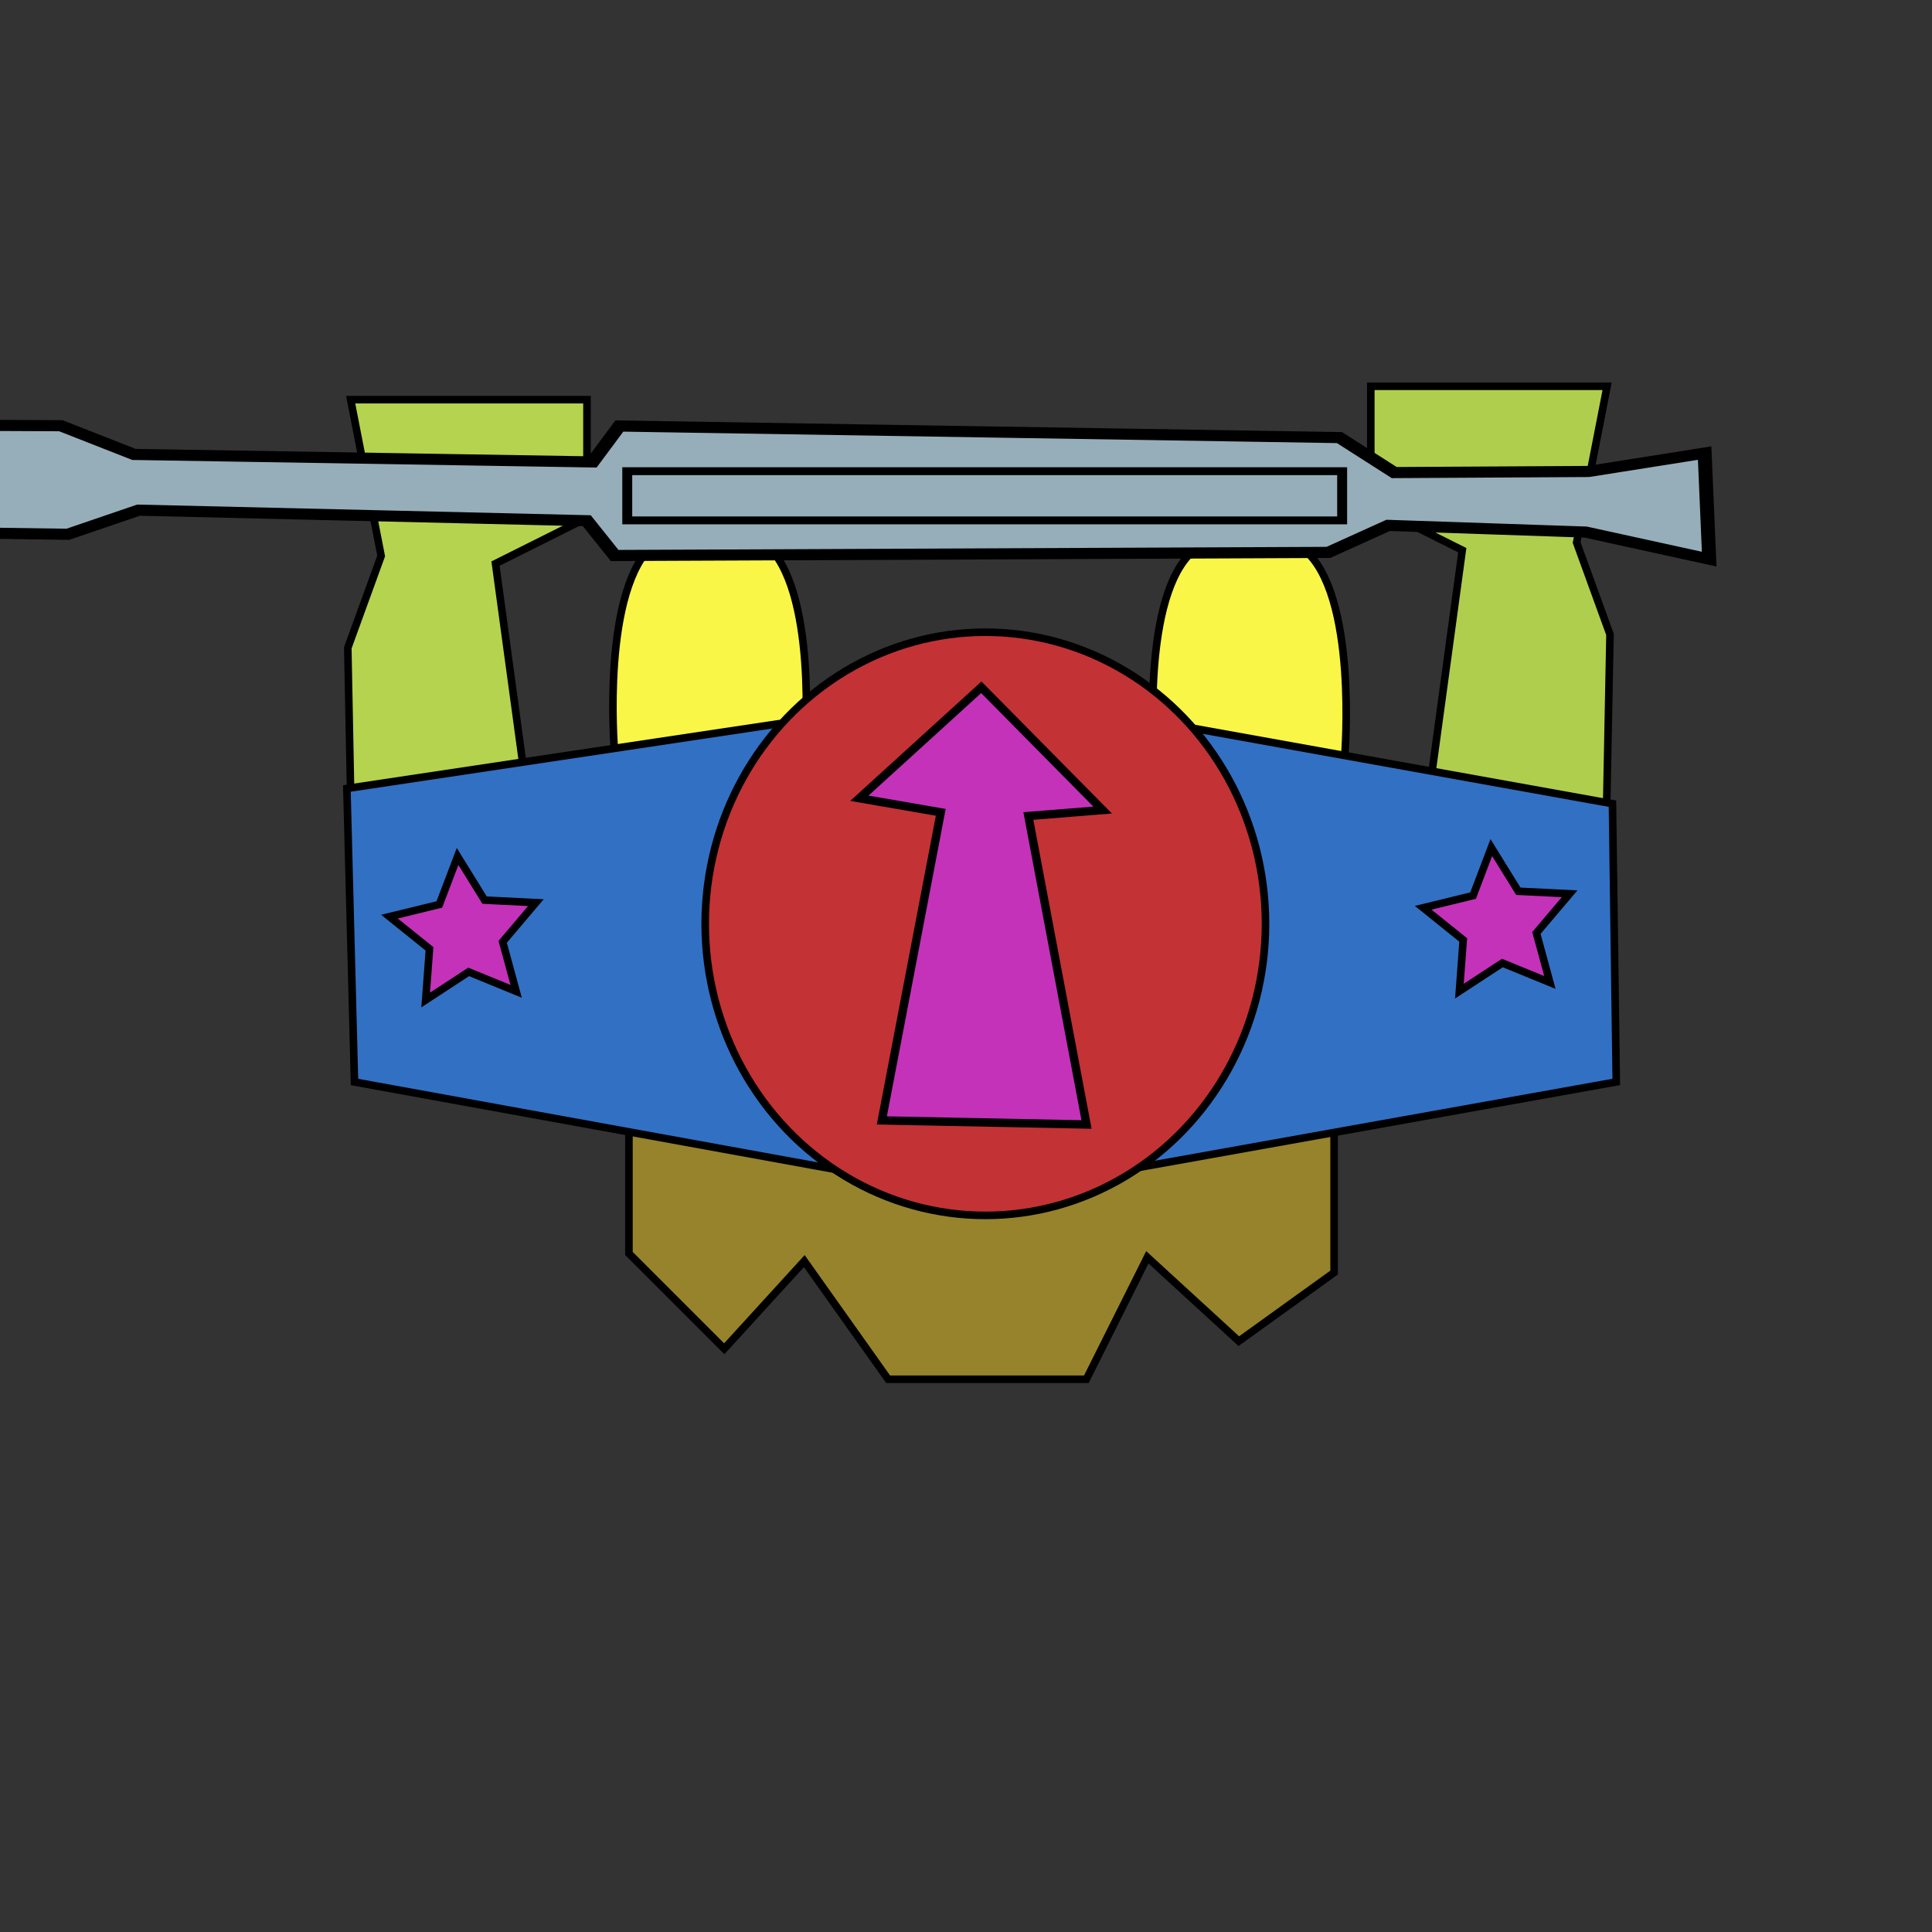 <?xml version="1.0" encoding="UTF-8" standalone="no"?>
<!-- Created with Inkscape (http://www.inkscape.org/) -->

<svg
   xmlns:dc="http://purl.org/dc/elements/1.1/"
   xmlns:cc="http://creativecommons.org/ns#"
   xmlns:rdf="http://www.w3.org/1999/02/22-rdf-syntax-ns#"
   xmlns:svg="http://www.w3.org/2000/svg"
   xmlns="http://www.w3.org/2000/svg"
   xmlns:sodipodi="http://sodipodi.sourceforge.net/DTD/sodipodi-0.dtd"
   xmlns:inkscape="http://www.inkscape.org/namespaces/inkscape"
   width="256"
   height="256"
   viewBox="0 0 67.733 67.733"
   version="1.1"
   id="svg8"
   inkscape:version="0.92.1 r15371"
   sodipodi:docname="solder.svg">
  <rect x="0" y="0" width="67.733" height="67.733" fill="#333333" stroke="none"/>
  <defs
     id="defs2" />
  <sodipodi:namedview
     id="base"
     pagecolor="#ffffff"
     bordercolor="#666666"
     borderopacity="1.0"
     inkscape:pageopacity="0.0"
     inkscape:pageshadow="2"
     inkscape:zoom="0.9899495"
     inkscape:cx="-32.857142"
     inkscape:cy="115.96111"
     inkscape:document-units="mm"
     inkscape:current-layer="layer1"
     showgrid="false"
     units="px"
     inkscape:window-width="1236"
     inkscape:window-height="790"
     inkscape:window-x="403"
     inkscape:window-y="134"
     inkscape:window-maximized="0" />
  <g
     inkscape:label="Layer 1"
     inkscape:groupmode="layer"
     id="layer1"
     transform="translate(0,-229.267)">
    <path
       style="fill:#f9f647;fill-opacity:1;stroke:#000000;stroke-width:0.265;stroke-opacity:1;opacity:1"
       d="m 26.808,248.305 c -0.985,-0.814 -2.845,-0.826 -3.833,-0.016 -1.912,1.565 -1.434,7.274 -1.434,7.274 l 0.879,1.706 -0.966,1.885 1.327,3.755 4.333,-0.661 0.522,-3.083 -0.865,-1.288 1.448,-2.404 c 0,0 0.467,-5.617 -1.41,-7.167 z"
       id="rect5089-0"
       inkscape:connector-curvature="0"
       sodipodi:nodetypes="saccccccccs"
       inkscape:export-xdpi="96"
       inkscape:export-ydpi="96" />
    <path
       style="fill:#f9f647;fill-opacity:1;stroke:#000000;stroke-width:0.265;stroke-opacity:1;opacity:1"
       d="m 41.876,248.538 c 0.985,-0.814 2.845,-0.826 3.833,-0.016 1.912,1.565 1.434,7.274 1.434,7.274 l -0.879,1.706 0.966,1.885 -1.327,3.755 -4.333,-0.661 -0.522,-3.083 0.865,-1.288 -1.448,-2.404 c 0,0 -0.467,-5.617 1.41,-7.167 z"
       id="rect5089"
       inkscape:connector-curvature="0"
       sodipodi:nodetypes="saccccccccs"
       inkscape:export-xdpi="96"
       inkscape:export-ydpi="96" />
    <path
       style="fill:#b5d34e;fill-opacity:1;stroke:#000000;stroke-width:0.265;stroke-opacity:1;opacity:1"
       d="m 12.294,243.279 h 8.285 v 4.143 l -3.207,1.604 2.005,14.7 -6.949,0.267 -0.235,-12.014 1.17,-3.221 z"
       id="rect5069"
       inkscape:connector-curvature="0"
       sodipodi:nodetypes="ccccccccc"
       inkscape:export-xdpi="96"
       inkscape:export-ydpi="96" />
    <path
       style="opacity:1;fill:#96832b;fill-opacity:1;fill-rule:nonzero;stroke:#000000;stroke-width:0.265;stroke-miterlimit:4;stroke-dasharray:none;stroke-opacity:1"
       d="m 22.05,265.863 24.722,0.134 0,7.884 -3.341,2.405 -3.207,-2.94 -2.138,4.276 -6.949,0 -2.94,-4.143 -2.806,3.074 -3.341,-3.341 z"
       id="rect5066"
       inkscape:connector-curvature="0"
       sodipodi:nodetypes="ccccccccccc"
       inkscape:export-xdpi="96"
       inkscape:export-ydpi="96" />
    <path
       style="fill:#3270c3;fill-opacity:1;stroke:#000000;stroke-width:0.265;stroke-opacity:1;opacity:1"
       d="m 12.161,256.91 18.709,-2.806 -0.802,16.303 -17.64,-3.207 z"
       id="rect5048"
       inkscape:connector-curvature="0"
       sodipodi:nodetypes="ccccc"
       inkscape:export-xdpi="96"
       inkscape:export-ydpi="96" />
    <path
       style="fill:#b5d550;fill-opacity:0.958;stroke:#000000;stroke-width:0.265;stroke-opacity:1;opacity:1"
       d="M 56.343,242.809 H 48.058 v 4.143 l 3.207,1.604 -2.005,14.7 6.949,0.267 0.235,-12.014 -1.17,-3.221 z"
       id="rect5069-2"
       inkscape:connector-curvature="0"
       sodipodi:nodetypes="ccccccccc"
       inkscape:export-xdpi="96"
       inkscape:export-ydpi="96" />
    <path
       style="fill:#3270c3;fill-opacity:1;stroke:#000000;stroke-width:0.265;stroke-opacity:1;opacity:1"
       d="m 56.53,257.443 -18.575,-3.341 0.802,16.303 17.907,-3.207 z"
       id="rect5048-6"
       inkscape:connector-curvature="0"
       sodipodi:nodetypes="ccccc"
       inkscape:export-xdpi="96"
       inkscape:export-ydpi="96" />
    <ellipse
       id="path17"
       cx="34.545"
       cy="261.654"
       rx="9.822"
       ry="10.223"
       style="stroke-width:0.265;fill:#c33235;fill-opacity:1;stroke:#000000;stroke-opacity:1;opacity:1"
       inkscape:export-xdpi="96"
       inkscape:export-ydpi="96" />
    <path
       style="opacity:1;fill:#c332b9;fill-opacity:1;fill-rule:nonzero;stroke:#000000;stroke-width:0.293;stroke-miterlimit:4;stroke-dasharray:none;stroke-opacity:1"
       d="m 30.128,257.252 4.275,-3.89 4.254,4.304 -2.604,0.209 2.039,10.815 -7.176,-0.143 2.066,-10.801 z"
       id="rect5145"
       inkscape:connector-curvature="0"
       sodipodi:nodetypes="cccccccc"
       inkscape:export-xdpi="96"
       inkscape:export-ydpi="96" />
    <path
       sodipodi:type="star"
       style="opacity:1;fill:#c332b9;fill-opacity:1;fill-rule:nonzero;stroke:#000000;stroke-width:0.265;stroke-miterlimit:4;stroke-dasharray:none;stroke-opacity:1"
       id="path5148"
       sodipodi:sides="5"
       sodipodi:cx="16.300223"
       sodipodi:cy="261.98993"
       sodipodi:r1="2.7112546"
       sodipodi:r2="1.3556274"
       sodipodi:arg1="0.84704833"
       sodipodi:arg2="1.4753669"
       inkscape:flatsided="false"
       inkscape:rounded="0"
       inkscape:randomized="0"
       d="m 18.096,264.022 -1.666,-0.682 -1.507,0.986 0.134,-1.795 -1.403,-1.128 1.749,-0.427 0.639,-1.683 0.947,1.531 1.798,0.088 -1.164,1.374 z"
       inkscape:transform-center-x="0.07983196"
       inkscape:transform-center-y="-0.18179966"
       inkscape:export-xdpi="96"
       inkscape:export-ydpi="96" />
    <path
       sodipodi:type="star"
       style="opacity:1;fill:#c332b9;fill-opacity:1;fill-rule:nonzero;stroke:#000000;stroke-width:0.265;stroke-miterlimit:4;stroke-dasharray:none;stroke-opacity:1"
       id="path5148-1"
       sodipodi:sides="5"
       sodipodi:cx="52.541939"
       sodipodi:cy="261.67914"
       sodipodi:r1="2.7112546"
       sodipodi:r2="1.3556274"
       sodipodi:arg1="0.84704833"
       sodipodi:arg2="1.4753669"
       inkscape:flatsided="false"
       inkscape:rounded="0"
       inkscape:randomized="0"
       d="m 54.337,263.711 -1.666,-0.682 -1.507,0.986 0.134,-1.795 -1.403,-1.128 1.749,-0.427 0.639,-1.683 0.947,1.531 1.798,0.088 -1.164,1.374 z"
       inkscape:transform-center-x="0.07983196"
       inkscape:transform-center-y="-0.18179966" />
    <g
       id="g5177"
       transform="matrix(1.852,0,0,1.469,-12.751,-99.661)"
       inkscape:export-xdpi="96"
       inkscape:export-ydpi="96">
      <path
         sodipodi:nodetypes="ccccccccccccccccccc"
         inkscape:connector-curvature="0"
         id="rect5165"
         d="m 4.095,234.05 3.942,0.023 1.384,0.685 8.683,0.179 0.505,-0.857 13.632,0.276 1.037,0.835 3.675,-0.026 2.201,-0.439 0.086,2.531 -2.338,-0.646 -3.739,-0.16 -1.131,0.645 -13.512,0.074 -0.526,-0.83 -8.487,-0.252 -1.337,0.576 -4.209,-0.076 z"
         style="opacity:1;fill:#96aeb9;fill-opacity:1;fill-rule:nonzero;stroke:#000000;stroke-width:0.265;stroke-miterlimit:4;stroke-dasharray:none;stroke-opacity:1" />
      <rect
         y="235.158"
         x="18.759"
         height="1.174"
         width="13.533"
         id="rect5168"
         style="opacity:1;fill:#96aeb9;fill-opacity:1;fill-rule:nonzero;stroke:#000000;stroke-width:0.188;stroke-miterlimit:4;stroke-dasharray:none;stroke-opacity:1" />
    </g>
  </g>
</svg>
